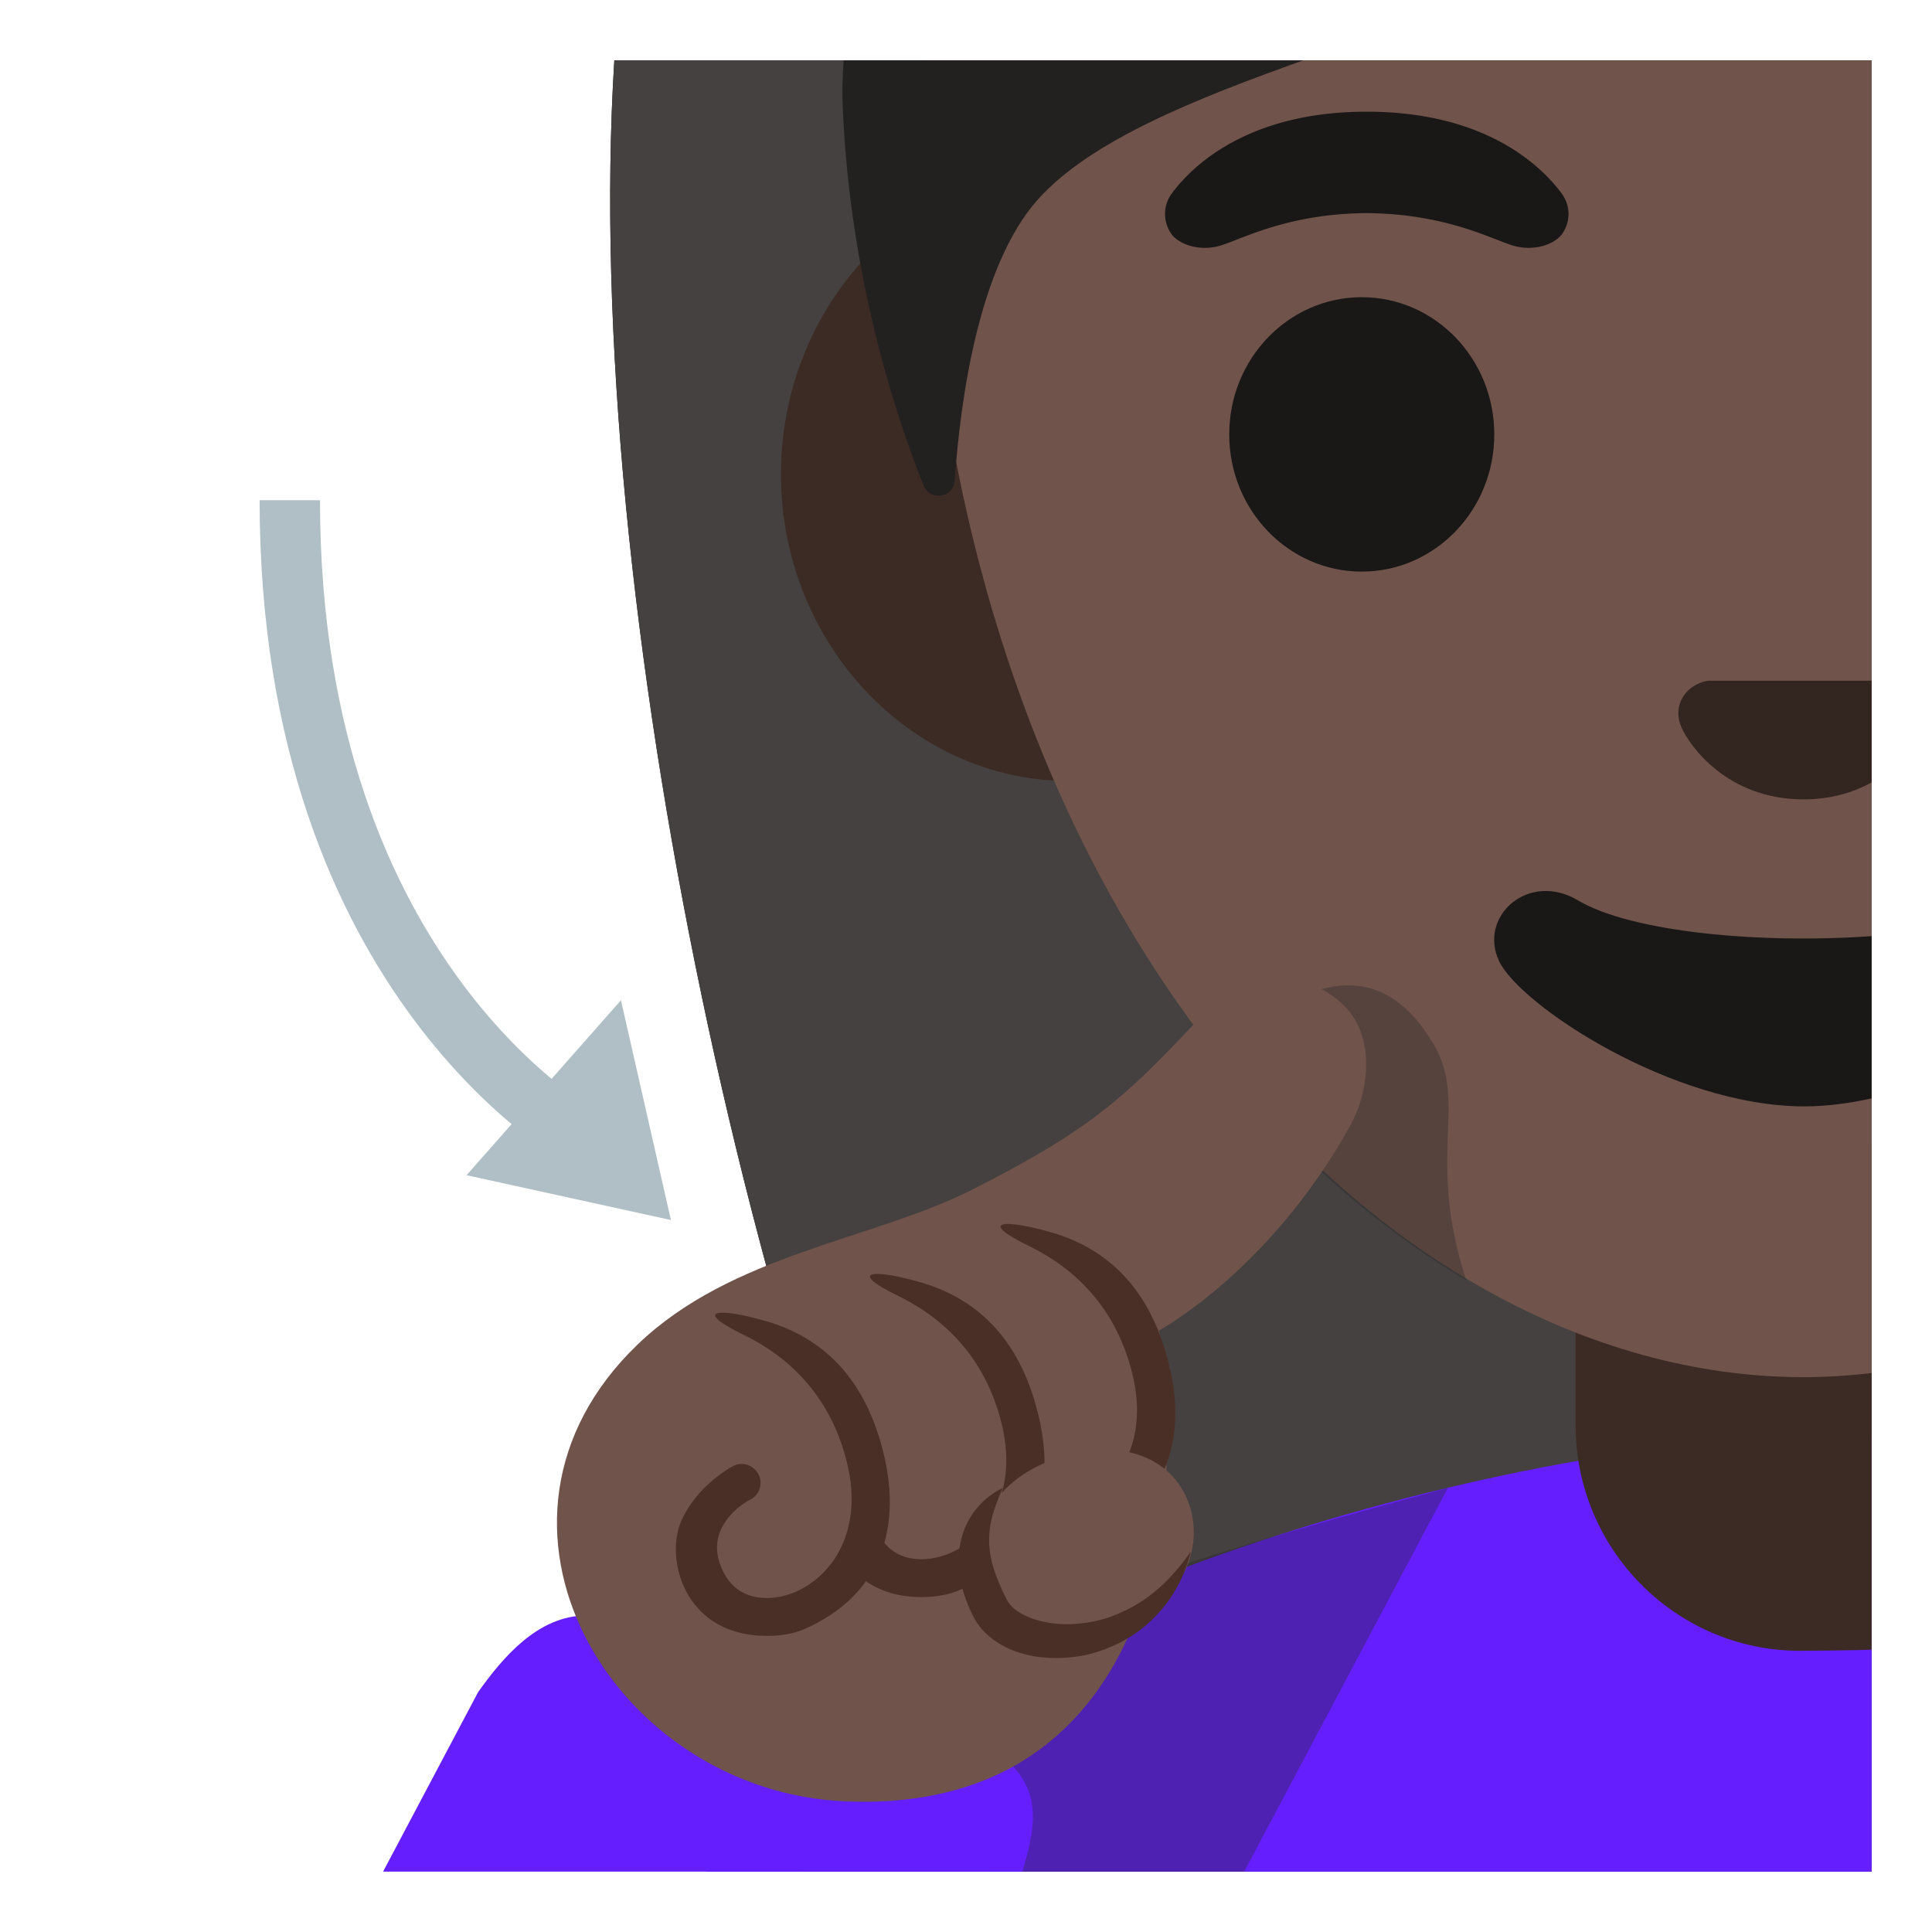 <svg xmlns="http://www.w3.org/2000/svg" xml:space="preserve" id="Layer_1" x="0" y="0" version="1.1" viewBox="0 0 128 128"><g id="hairGroup"><path id="hair" d="M46.71 4H40.7c-2.23 35.59 9.41 89.72 24.78 120H124V4z" style="fill:#232020"/><path id="hairHighlights" d="M46.71 4H40.7c-2.23 35.59 9.41 89.72 24.78 120H124V4z" style="fill:#444140"/></g><path d="M121.39 95.11c-19.84 0-59.38 10.01-74.61 28.89H124V95.13c-.87-.01-1.74-.02-2.61-.02" style="fill:#651fff"/><path id="neck_1_" d="M104.39 75.85v18.58c0 8.24 6.67 14.94 14.86 14.94 0 0 4.27-.03 4.75-.08V75.85z" style="fill:#3c2b24"/><path id="ears" d="M120.89 11.1H70.82c-10.49 0-19.08 9.15-19.08 20.32s8.59 20.32 19.08 20.32h50.06V11.1z" style="fill:#3c2b24"/><path id="head" d="M61.29 11.85c.66 22.24 7.37 42.68 18.9 57.54 10.77 13.89 25.09 21.85 39.3 21.85 1.51 0 3.01-.1 4.51-.27V4H61.37c-.13 2.56-.16 5.18-.08 7.85" style="fill:#70534a"/><path id="mouth_1_" d="M104.54 59.65c-3.26-1.94-6.59 1.03-5.24 3.99 1.33 2.91 11.48 9.66 20.25 9.66 1.46 0 2.96-.2 4.45-.53V62.02c-7.33.53-15.92-.26-19.46-2.37" style="fill:#1a1717"/><path id="nose_1_" d="M113.19 45.1c-.19.02-.39.07-.57.15-1.14.46-1.77 1.65-1.23 2.91s3.05 4.8 8.1 4.8c1.83 0 3.32-.47 4.51-1.12V45.1z" style="fill:#33251f"/><ellipse id="eye_1_" cx="90.22" cy="28.78" rx="8.78" ry="9.09" style="fill:#1a1717"/><path id="eyebrow_1_" d="M103.43 12.77c-1.65-2.19-5.47-5.37-12.88-5.37s-11.23 3.18-12.88 5.37a2.29 2.29 0 0 0-.04 2.76c.47.63 1.85 1.21 3.39.69 1.53-.52 4.52-2.07 9.53-2.1 5.01.04 8 1.58 9.53 2.1s2.92-.06 3.39-.69c.51-.68.69-1.8-.04-2.76" style="fill:#1a1717"/><path id="hair_1_" d="M55.89 4c-.08 1.18-.1 2.27-.05 3.25.49 10.99 3.37 19.96 5.35 24.92.42 1.06 1.98.82 2.06-.32.38-5.4 1.59-14.23 5.5-18.62C72.25 9.3 79.26 6.53 86.34 4z" style="fill:#232020"/><path id="shadow_x5F_shirt_1_" d="M95.93 98.57c-14.56 4.01-28.72 7.54-39.97 16.58-1.02 3.15-2.06 6.36-2.85 8.85h29.32z" style="opacity:.35;fill:#262626"/><path id="shadow_x5F_face_1_" d="M94.95 69.13c-3.31-5.56-7.46-3.8-9.82-2.62-2.35 1.18-1.84 6.85-1.84 6.85 4.25 4.67 8.92 8.53 13.85 11.46-2.7-8.32.17-11.72-2.19-15.69" style="opacity:.35;fill:#262626"/><path d="M66.76 116.69c-3.4-3.06-25.54-9.18-25.54-9.18-.83-.33-1.62-.48-2.36-.48-3.24 0-5.57 2.82-7.18 5.07l-6.3 11.9h42.35c.83-2.78 1.34-5.23-.97-7.31" style="fill:#651fff"/><g id="hand_x5F_left_1_"><path id="hand" d="M56.12 119.35c14.59.56 19.9-10 20.99-19.97.63-5.76-.32-11.23-.32-11.23s7.37-3.97 12.69-13.62c1.19-2.17 1.7-5.73-.4-7.87-2.2-2.24-6.29-2.95-9.98 1.2-4.42 4.64-6.63 6.89-14.72 10.97-6.59 3.33-15.88 4.24-22.13 10.24-12.26 11.77-1.68 29.69 13.87 30.28" style="fill:#70534a"/><path id="tone_2_" d="M58.61 96.6c-1.12-4.98-3.83-7.91-7.89-9.08-3-.86-4.99-.82-1.44.92 3.84 1.88 6.05 4.97 6.89 8.71.99 4.39-1.1 7.37-3.6 8.37-1.42.57-3.5.63-4.53-1.17-1.82-3.17 1.59-4.96 1.6-4.96a1.25 1.25 0 1 0-1.01-2.29c-.11.05-2.49 1.31-3.52 3.74-1.02 2.4.17 7.54 5.71 7.54.87 0 1.8-.12 2.68-.54 6.56-3.06 5.57-9.2 5.11-11.24" style="fill:#4a2f27"/><path id="tone_1_" d="M68.86 94.03c-1.12-4.98-3.83-7.91-7.89-9.08-3-.86-4.99-.82-1.44.92 3.84 1.88 6.05 4.97 6.89 8.71.99 4.39-1.1 7.37-3.6 8.37-1.42.57-3.5.63-4.53-1.17-.03-.05-.05-.1-.08-.15l-1.6 2.48c.97 1 2.41 1.7 4.45 1.7.87 0 1.8-.12 2.68-.54 6.57-3.06 5.58-9.2 5.12-11.24" style="fill:#4a2f27"/><path id="tone" d="M77.52 90.72c-1.12-4.98-3.83-7.91-7.89-9.08-3-.86-5-.82-1.44.92 3.84 1.88 6.05 4.97 6.89 8.71.99 4.39-1.1 7.37-3.6 8.37-1.14.46-2.69.57-3.8-.33-.33.64-.81 1.57-1.22 2.4.86.49 1.94.79 3.27.79.87 0 1.8-.12 2.68-.54 6.56-3.06 5.58-9.2 5.11-11.24" style="fill:#4a2f27"/></g><g id="thumb_x5F_left_1_"><g id="finger"><path d="M78.22 98.5c1.88 2.95.79 7.36-3.92 9.35-4.03 1.71-7.22.86-8.68-1.27-1.97-2.89-1.04-7.18 2.8-9.27s8.04-1.57 9.8 1.19" style="fill:#70534a"/></g><path id="tone_3_" d="M78.89 102.8c-.48 2.07-1.74 4.07-3.63 5.39-.94.66-2.02 1.13-3.16 1.42-1.14.26-2.34.31-3.55.13-1.19-.22-2.44-.67-3.44-1.74-.24-.26-.48-.61-.63-.91-.12-.26-.25-.52-.36-.79-.21-.55-.41-1.11-.5-1.71-.22-1.18-.11-2.5.42-3.6a5.1 5.1 0 0 1 2.4-2.41c-.45 1.02-.8 1.97-.88 2.88-.09.9.04 1.76.32 2.6.14.42.31.84.5 1.26.09.21.21.42.31.63.08.17.15.25.25.39.43.48 1.22.88 2.06 1.07.85.21 1.79.26 2.7.13.93-.09 1.84-.36 2.7-.77 1.79-.8 3.28-2.22 4.49-3.97" style="fill:#4a2f27"/></g><g id="arrow_1_"><path d="M19.2 33.14c0 32.01 19.62 42.4 19.62 42.4" style="fill:none;stroke:#b0bec5;stroke-width:4;stroke-linejoin:round;stroke-miterlimit:10"/><path d="M41.14 66.27 30.91 77.86l13.54 2.97z" style="fill:#b0bec5"/></g></svg>